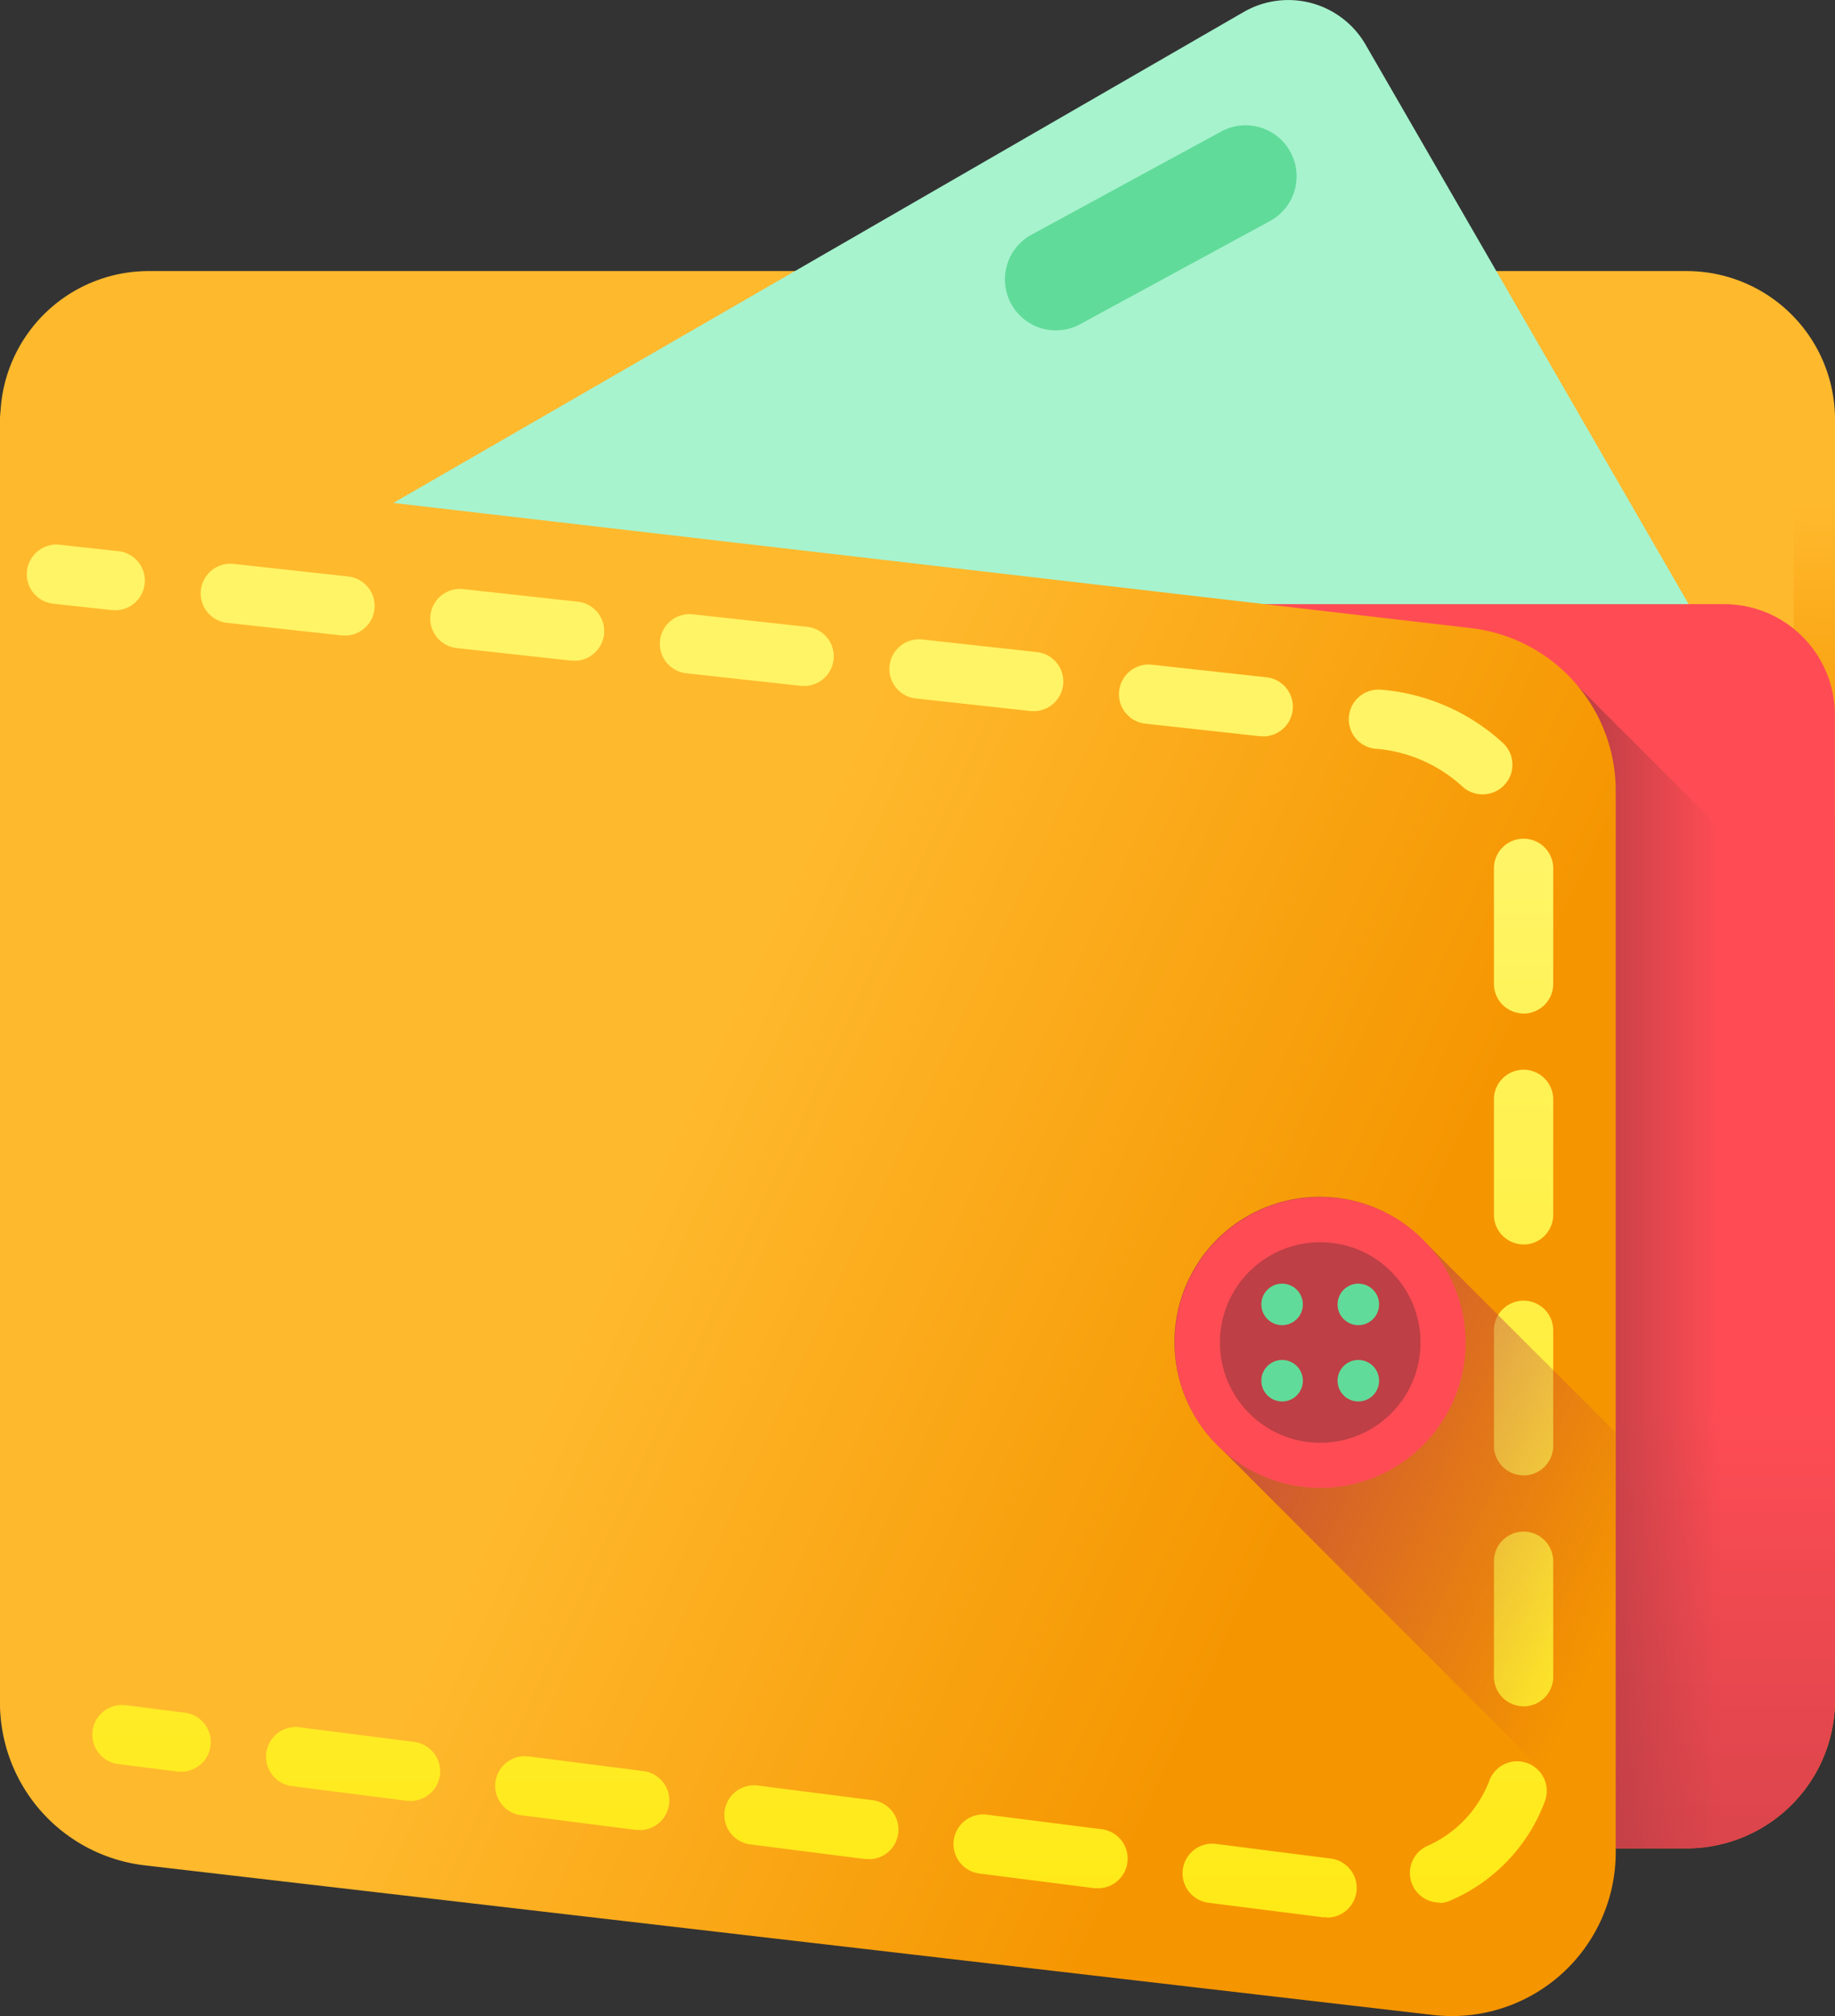 <svg xmlns="http://www.w3.org/2000/svg" xmlns:xlink="http://www.w3.org/1999/xlink" width="18.201" height="20" viewBox="0 0 18.201 20">
  <rect x="0" y="0" width="18.201" height="20" fill="#333333" stroke="none"/>
  <defs>
    <style>
      .cls-1 {
        fill: url(#linear-gradient);
      }

      .cls-2 {
        fill: url(#linear-gradient-2);
      }

      .cls-3 {
        fill: url(#linear-gradient-3);
      }

      .cls-4 {
        fill: url(#linear-gradient-4);
      }

      .cls-5 {
        fill: url(#linear-gradient-5);
      }

      .cls-6 {
        fill: url(#linear-gradient-6);
      }

      .cls-7 {
        fill: url(#linear-gradient-7);
      }

      .cls-8 {
        fill: url(#linear-gradient-8);
      }

      .cls-9 {
        fill: url(#linear-gradient-9);
      }

      .cls-10 {
        fill: url(#linear-gradient-10);
      }

      .cls-11 {
        fill: url(#linear-gradient-11);
      }

      .cls-12 {
        fill: #61db99;
      }

      .cls-13 {
        fill: url(#linear-gradient-12);
      }

      .cls-14 {
        fill: url(#linear-gradient-13);
      }

      .cls-15 {
        fill: url(#linear-gradient-14);
      }

      .cls-16 {
        fill: url(#linear-gradient-15);
      }

      .cls-17 {
        fill: url(#linear-gradient-16);
      }

      .cls-18 {
        fill: url(#linear-gradient-17);
      }

      .cls-19 {
        fill: url(#linear-gradient-18);
      }
    </style>
    <linearGradient id="linear-gradient" x1="0.512" y1="0.143" x2="0.507" y2="0.341" gradientUnits="objectBoundingBox">
      <stop offset="0" stop-color="#ffb92d"/>
      <stop offset="1" stop-color="#f59500"/>
    </linearGradient>
    <linearGradient id="linear-gradient-2" x1="0.542" y1="0.264" x2="0.526" y2="0.423" xlink:href="#linear-gradient"/>
    <linearGradient id="linear-gradient-3" x1="0.496" y1="1.038" x2="0.496" y2="1.305" gradientUnits="objectBoundingBox">
      <stop offset="0" stop-color="#a7f3ce"/>
      <stop offset="1" stop-color="#61db99"/>
    </linearGradient>
    <linearGradient id="linear-gradient-4" x1="0.496" y1="0.71" x2="0.496" y2="1.568" gradientUnits="objectBoundingBox">
      <stop offset="0" stop-color="#ff4c54"/>
      <stop offset="1" stop-color="#be3f45"/>
    </linearGradient>
    <linearGradient id="linear-gradient-5" x1="0.496" y1="0.522" x2="0.496" y2="1.381" xlink:href="#linear-gradient-4"/>
    <linearGradient id="linear-gradient-6" x1="0.586" y1="0.764" x2="0.104" y2="0.764" gradientUnits="objectBoundingBox">
      <stop offset="0" stop-color="#be3f45" stop-opacity="0"/>
      <stop offset="1" stop-color="#be3f45"/>
    </linearGradient>
    <linearGradient id="linear-gradient-7" x1="0.327" y1="0.637" x2="0.746" y2="0.832" xlink:href="#linear-gradient"/>
    <linearGradient id="linear-gradient-8" x1="0.482" y1="1.199" x2="0.465" y2="1.573" xlink:href="#linear-gradient-6"/>
    <linearGradient id="linear-gradient-9" x1="0.467" y1="4.79" x2="0.467" y2="25.623" gradientUnits="objectBoundingBox">
      <stop offset="0" stop-color="#fff465"/>
      <stop offset="1" stop-color="#ffe600"/>
    </linearGradient>
    <linearGradient id="linear-gradient-10" x1="0.495" y1="0.219" x2="0.495" y2="1.229" xlink:href="#linear-gradient-9"/>
    <linearGradient id="linear-gradient-11" x1="0.464" y1="-12.657" x2="0.464" y2="7.862" xlink:href="#linear-gradient-9"/>
    <linearGradient id="linear-gradient-12" x1="0.748" y1="1.007" x2="-0.172" y2="0.379" xlink:href="#linear-gradient-6"/>
    <linearGradient id="linear-gradient-13" x1="0.47" y1="1.261" x2="0.47" y2="1.981" xlink:href="#linear-gradient-4"/>
    <linearGradient id="linear-gradient-14" x1="0.456" y1="2.368" x2="0.456" y2="1.648" xlink:href="#linear-gradient-4"/>
    <linearGradient id="linear-gradient-15" x1="-4.428" y1="-12.827" x2="-3.432" y2="-8.428" xlink:href="#linear-gradient-3"/>
    <linearGradient id="linear-gradient-16" x1="-4.435" y1="-12.827" x2="-3.439" y2="-8.428" xlink:href="#linear-gradient-3"/>
    <linearGradient id="linear-gradient-17" x1="-4.822" y1="-14.575" x2="-3.826" y2="-10.176" xlink:href="#linear-gradient-3"/>
    <linearGradient id="linear-gradient-18" x1="-4.829" y1="-14.575" x2="-3.833" y2="-10.176" xlink:href="#linear-gradient-3"/>
  </defs>
  <g id="icon_cash" transform="translate(-1070 -4990)">
    <path id="Path_19" data-name="Path 19" class="cls-1" d="M39.754,84.5H24.5a1.472,1.472,0,0,1-1.472-1.472v-12.7A1.472,1.472,0,0,1,24.5,68.854H39.754a1.472,1.472,0,0,1,1.472,1.472v12.7A1.472,1.472,0,0,1,39.754,84.5Z" transform="translate(1046.975 4923.835)"/>
    <path id="Path_20" data-name="Path 20" class="cls-2" d="M49.4,92.737H34.822a1.407,1.407,0,0,1-1.407-1.407V79.193a1.407,1.407,0,0,1,1.407-1.407H49.4A1.407,1.407,0,0,1,50.8,79.193V91.33A1.407,1.407,0,0,1,49.4,92.737Z" transform="translate(1036.991 4915.252)"/>
    <path id="Path_21" data-name="Path 21" class="cls-3" d="M59.07,6.8,55.4.443A.885.885,0,0,0,54.191.119L42.621,6.8Z" transform="translate(1028.145 4990)"/>
    <path id="Path_22" data-name="Path 22" class="cls-4" d="M23.025,159.315h18.2v-4.821a1.1,1.1,0,0,0-1.1-1.1h-16a1.1,1.1,0,0,0-1.1,1.1Z" transform="translate(1046.975 4842.599)"/>
    <path id="Path_23" data-name="Path 23" class="cls-5" d="M23.025,236.224v6.764a1.472,1.472,0,0,0,1.472,1.472H39.754a1.472,1.472,0,0,0,1.472-1.472v-6.764a.909.909,0,0,0-.909-.909H23.934A.909.909,0,0,0,23.025,236.224Z" transform="translate(1046.975 4763.877)"/>
    <path id="Path_24" data-name="Path 24" class="cls-6" d="M418.679,169.277V181h1.274a1.472,1.472,0,0,0,1.472-1.472v-7.508Z" transform="translate(666.776 4827.335)"/>
    <path id="Path_25" data-name="Path 25" class="cls-7" d="M37.239,119.672l-12.777-1.484a1.624,1.624,0,0,1-1.437-1.613V103.735a.544.544,0,0,0,.481.54l14.108,1.639a1.624,1.624,0,0,1,1.437,1.613v10.532A1.624,1.624,0,0,1,37.239,119.672Z" transform="translate(1046.975 4890.317)"/>
    <path id="Path_26" data-name="Path 26" class="cls-8" d="M37.239,369.868l-12.777-1.484a1.624,1.624,0,0,1-1.437-1.613v2.565a1.624,1.624,0,0,0,1.437,1.613l12.777,1.484a1.624,1.624,0,0,0,1.812-1.613v-2.565A1.624,1.624,0,0,1,37.239,369.868Z" transform="translate(1046.975 4637.556)"/>
    <path id="Path_27" data-name="Path 27" class="cls-9" d="M30.722,138.913l-.032,0-.585-.064a.294.294,0,1,1,.064-.585l.585.064a.294.294,0,0,1-.032.586Z" transform="translate(1040.423 4857.14)"/>
    <path id="Path_28" data-name="Path 28" class="cls-10" d="M85.13,156.541l-.037,0-1.136-.144a.294.294,0,0,1,.074-.584l1.136.145a.294.294,0,0,1-.037.586Zm1.119-.146a.294.294,0,0,1-.126-.56,1.16,1.16,0,0,0,.616-.64.294.294,0,1,1,.555.194,1.726,1.726,0,0,1-.92.978A.293.293,0,0,1,86.249,156.4Zm-3.391-.143-.037,0-1.136-.145a.294.294,0,1,1,.074-.584l1.136.144a.294.294,0,0,1-.037.586Zm-2.273-.289-.037,0-1.136-.145a.294.294,0,0,1,.074-.584l1.136.145a.294.294,0,0,1-.037.586Zm-2.273-.289-.037,0-1.136-.145a.294.294,0,1,1,.074-.584l1.136.145a.294.294,0,0,1-.037.586Zm-2.273-.289-.037,0-1.136-.145a.294.294,0,1,1,.074-.584l1.136.145a.294.294,0,0,1-.037.586Zm11.043-.937a.294.294,0,0,1-.294-.294v-1.145a.294.294,0,1,1,.588,0v1.145A.294.294,0,0,1,87.083,154.449Zm0-2.291a.294.294,0,0,1-.294-.294v-1.145a.294.294,0,1,1,.588,0v1.145A.294.294,0,0,1,87.083,152.158Zm0-2.291a.294.294,0,0,1-.294-.294v-1.145a.294.294,0,0,1,.588,0v1.145A.294.294,0,0,1,87.083,149.867Zm0-2.291a.294.294,0,0,1-.294-.294v-1.146a.294.294,0,0,1,.588,0v1.146A.294.294,0,0,1,87.083,147.576Zm-.411-2.174a.293.293,0,0,1-.2-.081,1.442,1.442,0,0,0-.852-.371h-.008a.294.294,0,0,1,.063-.585h.005a2.03,2.03,0,0,1,1.2.529.294.294,0,0,1-.2.508Zm-2.169-.576-.032,0-1.139-.125a.294.294,0,1,1,.064-.585l1.139.125a.294.294,0,0,1-.032.586Zm-2.277-.25-.032,0-1.139-.125a.294.294,0,1,1,.064-.585l1.139.125a.294.294,0,0,1-.032.586Zm-2.277-.25-.032,0-1.139-.125a.294.294,0,0,1,.064-.585l1.139.125a.294.294,0,0,1-.032.586Zm-2.277-.25-.032,0-1.139-.125a.294.294,0,0,1,.064-.585l1.139.125a.294.294,0,0,1-.032.586Zm-2.277-.25-.032,0-1.139-.125a.294.294,0,1,1,.064-.585l1.139.125a.294.294,0,0,1-.032.586Z" transform="translate(998.03 4852.479)"/>
    <path id="Path_29" data-name="Path 29" class="cls-11" d="M47.336,433.61l-.037,0-.584-.074a.294.294,0,0,1,.074-.584l.584.074a.294.294,0,0,1-.037.586Z" transform="translate(1024.458 4573.964)"/>
    <path id="Path_30" data-name="Path 30" class="cls-12" d="M280.884,32.712,279,33.736a.505.505,0,0,1-.686-.2h0a.505.505,0,0,1,.2-.686l1.882-1.024a.506.506,0,0,1,.686.2h0A.505.505,0,0,1,280.884,32.712Z" transform="translate(801.716 4959.479)"/>
    <path id="Path_31" data-name="Path 31" class="cls-13" d="M325.724,306.38l-1.868-1.868a1.442,1.442,0,1,0-2.037,2.037l3.9,3.905V306.38Z" transform="translate(760.302 4697.832)"/>
    <circle id="Ellipse_2" data-name="Ellipse 2" class="cls-14" cx="1.442" cy="1.442" r="1.442" transform="translate(1081.653 5001.876)"/>
    <circle id="Ellipse_3" data-name="Ellipse 3" class="cls-15" cx="0.995" cy="0.995" r="0.995" transform="translate(1082.1 5002.323)"/>
    <circle id="Ellipse_4" data-name="Ellipse 4" class="cls-16" cx="0.206" cy="0.206" r="0.206" transform="translate(1082.511 5002.734)"/>
    <circle id="Ellipse_5" data-name="Ellipse 5" class="cls-17" cx="0.206" cy="0.206" r="0.206" transform="translate(1083.267 5002.734)"/>
    <circle id="Ellipse_6" data-name="Ellipse 6" class="cls-18" cx="0.206" cy="0.206" r="0.206" transform="translate(1082.511 5003.491)"/>
    <circle id="Ellipse_7" data-name="Ellipse 7" class="cls-19" cx="0.206" cy="0.206" r="0.206" transform="translate(1083.267 5003.491)"/>
  </g>
</svg>
